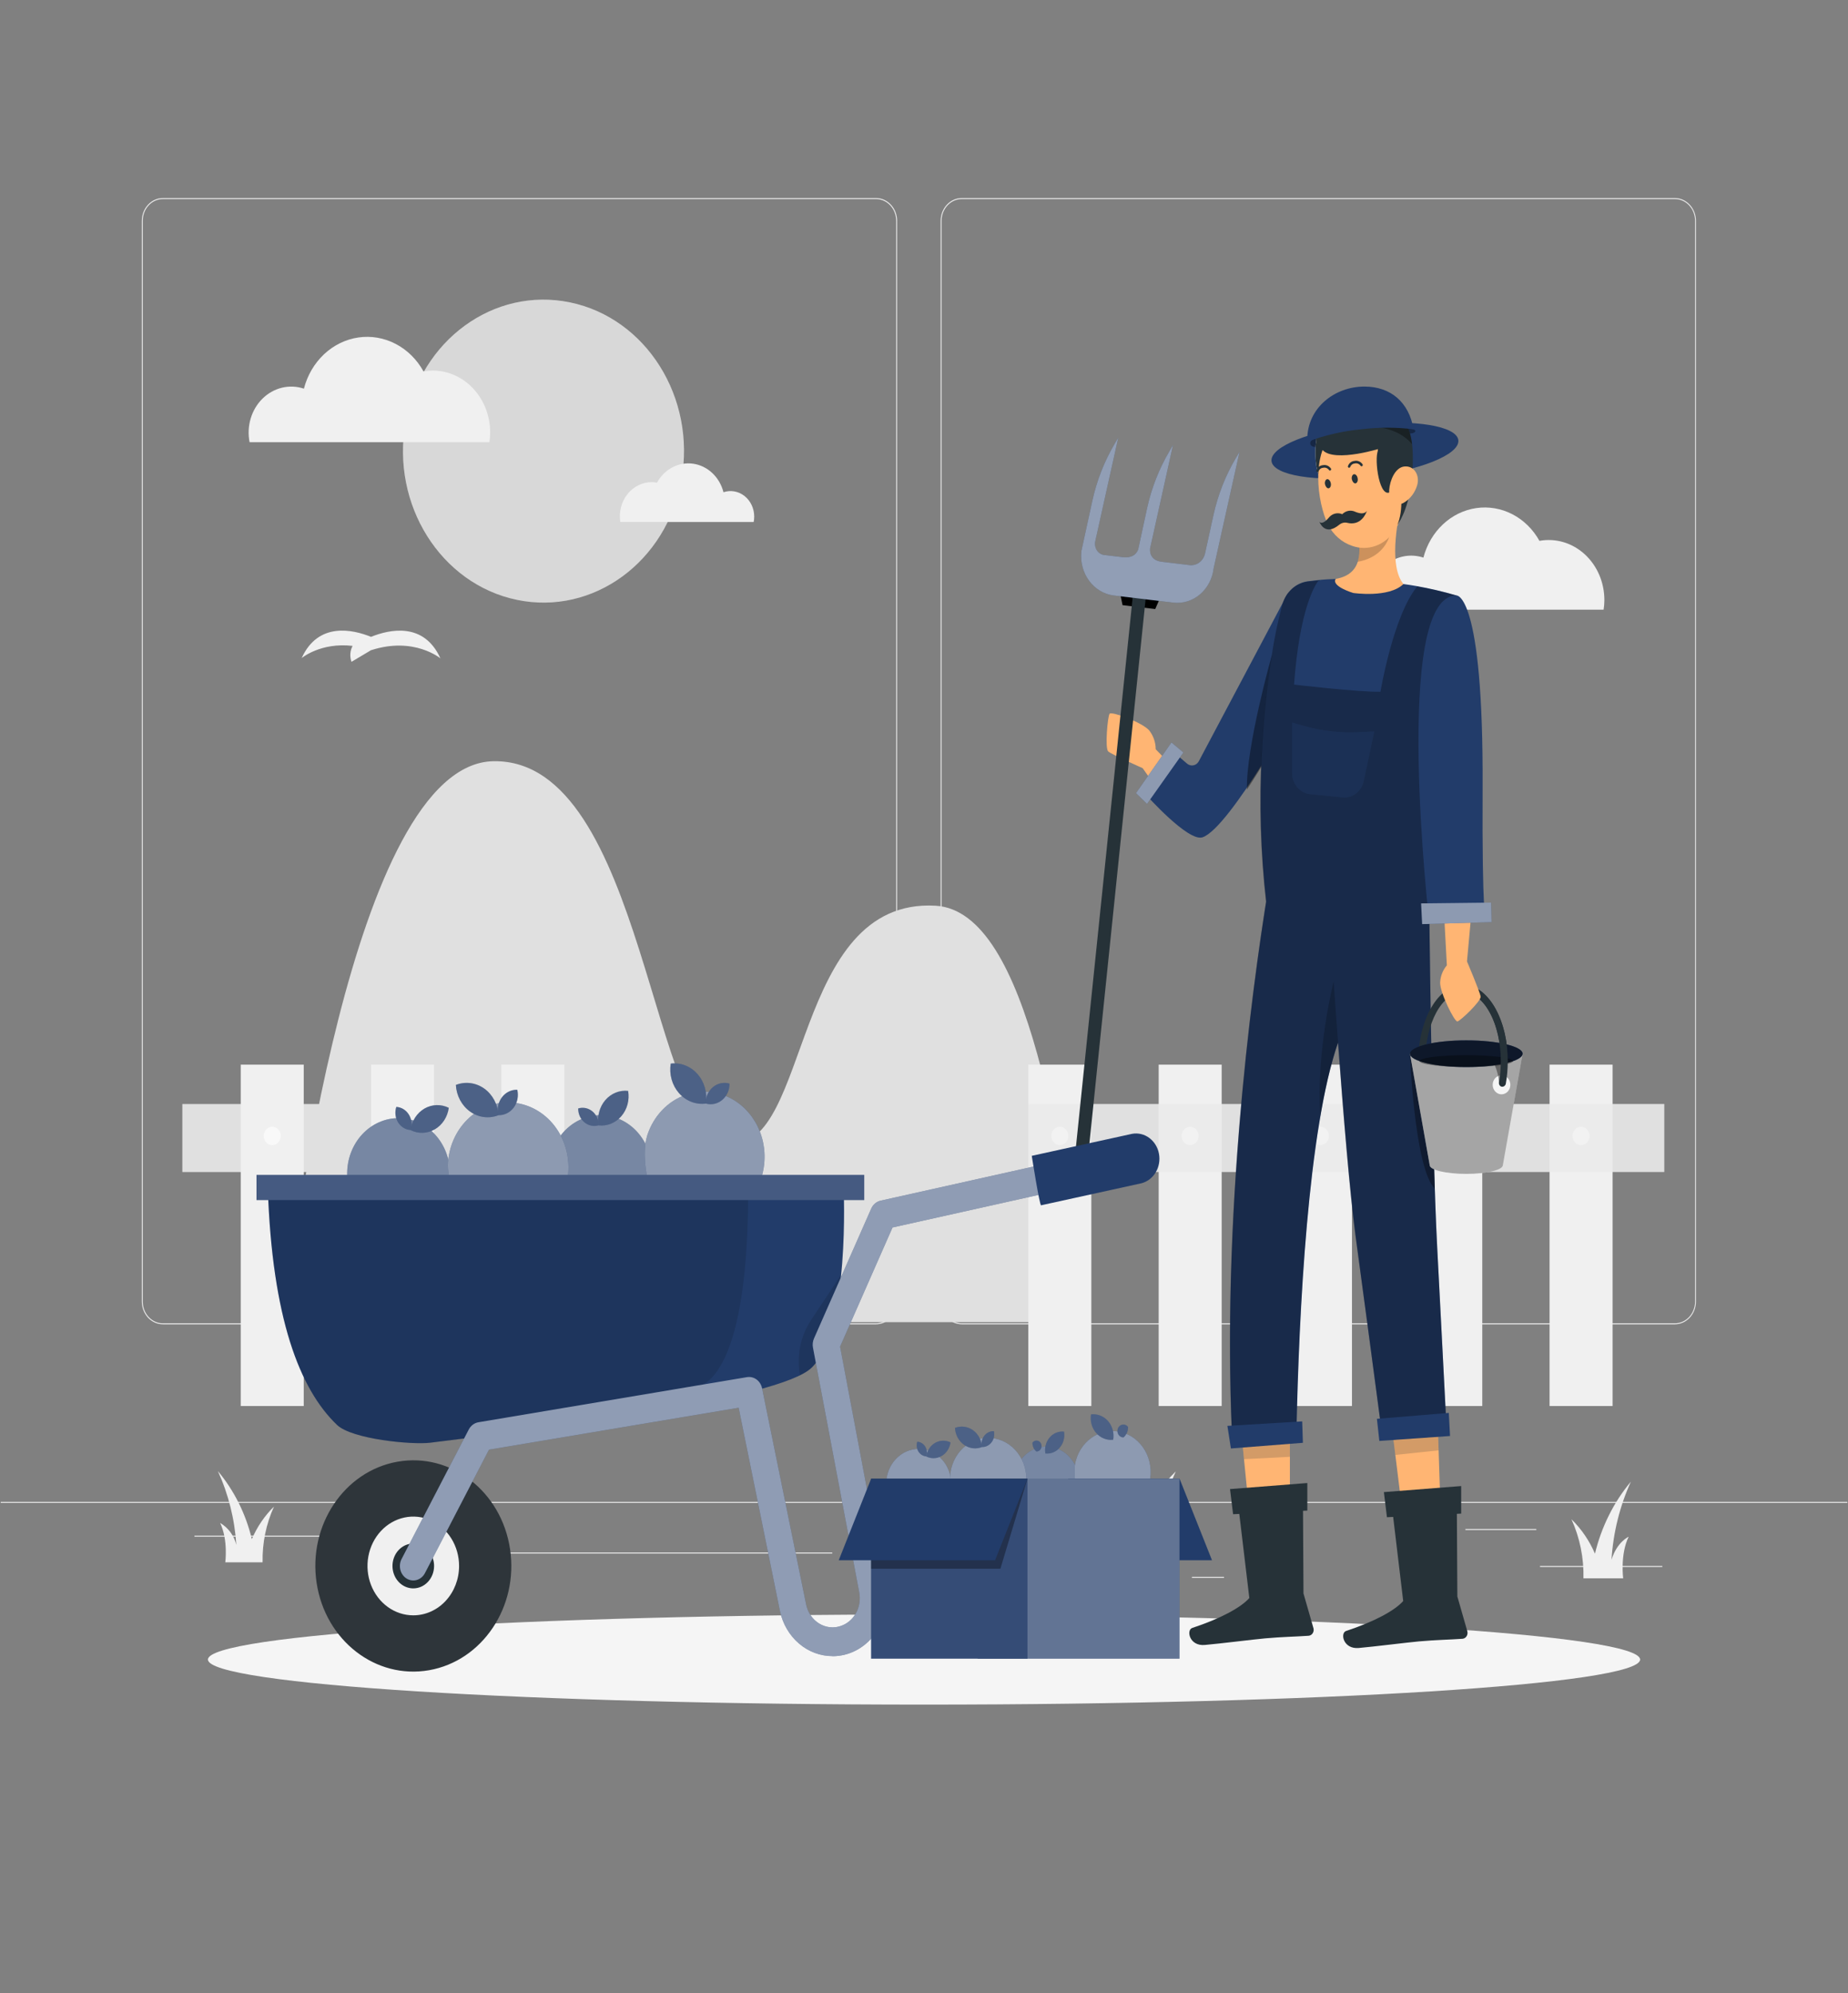 <svg width="242" height="261" viewBox="0 0 242 261" fill="none" xmlns="http://www.w3.org/2000/svg">
<rect x="0" y="0" width="242" height="261" fill="#808080" stroke="none"/>
<g clip-path="url(#clip0_704_489)">
<path d="M241.916 196.666H0.092V196.796H241.916V196.666Z" fill="#EBEBEB"/>
<path d="M217.685 205.055H201.667V205.185H217.685V205.055Z" fill="#EBEBEB"/>
<path d="M160.285 206.473H156.083V206.604H160.285V206.473Z" fill="#EBEBEB"/>
<path d="M201.183 200.216H191.901V200.347H201.183V200.216Z" fill="#EBEBEB"/>
<path d="M46.353 201.092H25.464V201.223H46.353V201.092Z" fill="#EBEBEB"/>
<path d="M53.724 201.092H50.662V201.223H53.724V201.092Z" fill="#EBEBEB"/>
<path d="M108.985 203.293H63.677V203.423H108.985V203.293Z" fill="#EBEBEB"/>
<path d="M114.717 173.411H21.329C20.598 173.41 19.896 173.096 19.379 172.538C18.863 171.979 18.572 171.223 18.572 170.434V28.912C18.572 28.123 18.863 27.367 19.379 26.809C19.896 26.25 20.598 25.936 21.329 25.935H114.717C115.449 25.935 116.151 26.248 116.669 26.807C117.187 27.365 117.478 28.122 117.478 28.912V170.434C117.478 171.224 117.187 171.981 116.669 172.539C116.151 173.098 115.449 173.411 114.717 173.411ZM21.329 26.065C20.63 26.067 19.959 26.367 19.465 26.901C18.971 27.434 18.693 28.158 18.693 28.912V170.434C18.693 171.188 18.971 171.912 19.465 172.445C19.959 172.979 20.63 173.28 21.329 173.281H114.717C115.417 173.28 116.088 172.979 116.582 172.446C117.077 171.912 117.356 171.189 117.357 170.434V28.912C117.356 28.157 117.077 27.434 116.582 26.901C116.088 26.367 115.417 26.067 114.717 26.065H21.329Z" fill="#EBEBEB"/>
<path d="M219.334 173.411H125.942C125.21 173.41 124.508 173.096 123.99 172.538C123.473 171.98 123.181 171.223 123.18 170.434V28.912C123.181 28.123 123.473 27.366 123.99 26.808C124.508 26.25 125.21 25.936 125.942 25.935H219.334C220.065 25.938 220.765 26.253 221.281 26.811C221.797 27.369 222.086 28.124 222.086 28.912V170.434C222.086 171.222 221.797 171.978 221.281 172.536C220.765 173.094 220.065 173.409 219.334 173.411ZM125.942 26.065C125.242 26.067 124.571 26.367 124.076 26.901C123.581 27.434 123.302 28.157 123.301 28.912V170.434C123.302 171.189 123.581 171.912 124.076 172.446C124.571 172.979 125.242 173.28 125.942 173.281H219.334C220.034 173.28 220.705 172.979 221.2 172.446C221.695 171.912 221.974 171.189 221.975 170.434V28.912C221.974 28.157 221.695 27.434 221.2 26.901C220.705 26.367 220.034 26.067 219.334 26.065H125.942Z" fill="#EBEBEB"/>
<path d="M153.969 192.677C152.256 194.345 150.873 196.369 149.901 198.626C148.325 191.368 143.687 186.175 143.687 186.175C145.61 190.402 146.748 194.993 147.038 199.69C146.071 196.593 144.073 195.712 144.073 195.712C145.563 198.793 145.017 202.907 145.017 202.907H151.884C151.805 199.366 152.52 195.856 153.969 192.677Z" fill="#F0F0F0"/>
<path d="M211.03 204.241C211.251 200.686 212.114 197.211 213.569 194.012C211.321 196.703 209.707 199.938 208.864 203.444C208.126 201.734 207.079 200.2 205.783 198.934C206.88 201.34 207.421 203.996 207.359 206.676H212.559C212.559 206.676 212.148 203.548 213.274 201.228C213.274 201.228 211.751 201.895 211.03 204.241Z" fill="#F0F0F0"/>
<path d="M30.948 202.292C30.734 198.93 29.912 195.647 28.53 192.625C30.657 195.168 32.183 198.227 32.98 201.541C33.672 199.924 34.659 198.474 35.882 197.276C34.849 199.545 34.336 202.048 34.387 204.575H29.502C29.502 204.575 29.894 201.635 28.825 199.424C29.343 199.719 29.798 200.126 30.164 200.62C30.529 201.113 30.796 201.682 30.948 202.292Z" fill="#F0F0F0"/>
<path d="M142.7 173.13C138.927 151.56 134.894 119.285 122.498 118.597C103.689 117.554 106.141 150.402 95.694 149.756C85.247 149.109 84.517 99.389 64.649 99.676C46.009 99.942 38.169 165.043 37.27 173.13H142.7Z" fill="#E0E0E0"/>
<g style="mix-blend-mode:multiply">
<path d="M217.937 153.463V144.568H127.02V153.463H217.937Z" fill="#E0E0E0"/>
</g>
<path d="M142.913 139.411H134.662V184.111H142.913V139.411Z" fill="#F0F0F0"/>
<path d="M159.981 139.411H151.73V184.111H159.981V139.411Z" fill="#F0F0F0"/>
<path d="M177.044 139.411H168.793V184.111H177.044V139.411Z" fill="#F0F0F0"/>
<path d="M194.107 139.411H185.856V184.111H194.107V139.411Z" fill="#F0F0F0"/>
<path d="M211.17 139.411H202.919V184.111H211.17V139.411Z" fill="#F0F0F0"/>
<path d="M139.9 148.744C139.9 148.507 139.834 148.275 139.712 148.078C139.59 147.881 139.416 147.727 139.213 147.636C139.01 147.546 138.786 147.522 138.57 147.568C138.354 147.614 138.156 147.729 138.001 147.896C137.845 148.064 137.739 148.278 137.696 148.51C137.653 148.743 137.675 148.984 137.759 149.203C137.844 149.422 137.986 149.61 138.169 149.741C138.352 149.873 138.567 149.944 138.787 149.944C139.082 149.944 139.365 149.817 139.574 149.592C139.782 149.367 139.9 149.062 139.9 148.744Z" fill="#F9F9F9"/>
<path d="M156.963 148.744C156.963 148.507 156.898 148.275 156.775 148.078C156.653 147.88 156.479 147.727 156.275 147.636C156.072 147.545 155.848 147.522 155.632 147.569C155.416 147.615 155.218 147.73 155.062 147.898C154.907 148.066 154.801 148.281 154.759 148.514C154.717 148.747 154.739 148.988 154.824 149.207C154.909 149.426 155.053 149.613 155.236 149.744C155.42 149.875 155.635 149.945 155.855 149.944C156.15 149.942 156.431 149.815 156.639 149.59C156.846 149.366 156.963 149.061 156.963 148.744Z" fill="#F9F9F9"/>
<path d="M174.031 148.744C174.031 148.507 173.966 148.275 173.843 148.078C173.721 147.881 173.547 147.727 173.344 147.636C173.141 147.546 172.917 147.522 172.702 147.568C172.486 147.614 172.288 147.729 172.132 147.896C171.976 148.064 171.87 148.278 171.828 148.51C171.785 148.743 171.807 148.984 171.891 149.203C171.975 149.422 172.118 149.61 172.301 149.741C172.483 149.873 172.699 149.944 172.919 149.944C173.214 149.944 173.496 149.817 173.705 149.592C173.914 149.367 174.031 149.062 174.031 148.744Z" fill="#F9F9F9"/>
<path d="M191.094 148.744C191.094 148.507 191.029 148.275 190.906 148.078C190.784 147.881 190.61 147.727 190.407 147.636C190.204 147.546 189.98 147.522 189.765 147.568C189.549 147.614 189.351 147.729 189.195 147.896C189.039 148.064 188.933 148.278 188.891 148.51C188.848 148.743 188.87 148.984 188.954 149.203C189.038 149.422 189.181 149.61 189.364 149.741C189.546 149.873 189.762 149.944 189.982 149.944C190.277 149.944 190.559 149.817 190.768 149.592C190.977 149.367 191.094 149.062 191.094 148.744Z" fill="#F9F9F9"/>
<path d="M208.157 148.744C208.157 148.507 208.092 148.275 207.97 148.078C207.848 147.881 207.674 147.727 207.471 147.636C207.267 147.546 207.044 147.522 206.828 147.568C206.612 147.614 206.414 147.729 206.258 147.896C206.103 148.064 205.997 148.278 205.954 148.51C205.911 148.743 205.933 148.984 206.017 149.203C206.101 149.422 206.244 149.61 206.427 149.741C206.61 149.873 206.825 149.944 207.045 149.944C207.34 149.944 207.623 149.817 207.832 149.592C208.04 149.367 208.157 149.062 208.157 148.744Z" fill="#F9F9F9"/>
<path d="M80.798 153.468V144.573H23.882V153.468H80.798Z" fill="#E0E0E0"/>
<g style="mix-blend-mode:multiply" opacity="0.3">
<path d="M217.937 153.463V144.568H127.02V153.463H217.937Z" fill="#E0E0E0"/>
</g>
<g style="mix-blend-mode:multiply" opacity="0.3">
<path d="M80.798 153.468V144.573H23.882V153.468H80.798Z" fill="#E0E0E0"/>
</g>
<path d="M39.775 139.411H31.524V184.111H39.775V139.411Z" fill="#F0F0F0"/>
<path d="M56.838 139.411H48.587V184.111H56.838V139.411Z" fill="#F0F0F0"/>
<path d="M73.906 139.411H65.655V184.111H73.906V139.411Z" fill="#F0F0F0"/>
<path d="M36.762 148.744C36.762 148.507 36.697 148.275 36.574 148.078C36.452 147.881 36.279 147.727 36.075 147.636C35.872 147.546 35.648 147.522 35.432 147.568C35.217 147.614 35.019 147.729 34.863 147.896C34.707 148.064 34.601 148.278 34.559 148.51C34.516 148.743 34.538 148.984 34.622 149.203C34.706 149.422 34.849 149.61 35.032 149.741C35.214 149.873 35.429 149.944 35.65 149.944C35.944 149.944 36.227 149.817 36.436 149.592C36.645 149.367 36.762 149.062 36.762 148.744Z" fill="#F9F9F9"/>
<path d="M53.825 148.744C53.825 148.507 53.76 148.275 53.637 148.078C53.515 147.881 53.341 147.727 53.138 147.636C52.935 147.546 52.711 147.522 52.495 147.568C52.28 147.614 52.081 147.729 51.926 147.896C51.77 148.064 51.664 148.278 51.621 148.51C51.579 148.743 51.601 148.984 51.685 149.203C51.769 149.422 51.911 149.61 52.094 149.741C52.277 149.873 52.492 149.944 52.712 149.944C53.008 149.944 53.291 149.817 53.499 149.592C53.708 149.367 53.825 149.062 53.825 148.744Z" fill="#F9F9F9"/>
<path d="M70.888 148.744C70.888 148.507 70.823 148.275 70.701 148.078C70.579 147.881 70.405 147.727 70.202 147.636C69.998 147.546 69.775 147.522 69.559 147.568C69.343 147.614 69.145 147.729 68.989 147.896C68.834 148.064 68.728 148.278 68.685 148.51C68.642 148.743 68.664 148.984 68.748 149.203C68.832 149.422 68.975 149.61 69.158 149.741C69.341 149.873 69.556 149.944 69.776 149.944C69.922 149.944 70.067 149.913 70.202 149.852C70.337 149.792 70.459 149.704 70.562 149.592C70.666 149.481 70.748 149.349 70.804 149.203C70.86 149.058 70.888 148.902 70.888 148.744Z" fill="#F9F9F9"/>
<path d="M209.995 79.837C210.061 79.428 210.095 79.015 210.097 78.601C210.101 77.456 209.873 76.323 209.429 75.283C208.984 74.243 208.334 73.32 207.524 72.579C206.714 71.838 205.764 71.296 204.74 70.993C203.715 70.689 202.642 70.631 201.594 70.822C200.756 69.314 199.526 68.104 198.056 67.341C196.587 66.579 194.943 66.297 193.326 66.53C191.71 66.764 190.192 67.502 188.961 68.655C187.73 69.808 186.839 71.324 186.398 73.017C185.586 72.747 184.727 72.686 183.889 72.839C183.051 72.992 182.259 73.355 181.574 73.898C180.89 74.441 180.334 75.149 179.949 75.966C179.565 76.782 179.363 77.685 179.361 78.601C179.363 79.016 179.406 79.43 179.487 79.837H209.995Z" fill="#F0F0F0"/>
<path d="M89.238 62.822C91.159 52.066 84.629 41.667 74.651 39.596C64.673 37.524 55.027 44.565 53.106 55.321C51.184 66.077 57.715 76.476 67.693 78.548C77.671 80.619 87.317 73.578 89.238 62.822Z" fill="#F0F0F0"/>
<path opacity="0.1" d="M89.238 62.822C91.159 52.066 84.629 41.667 74.651 39.596C64.673 37.524 55.027 44.565 53.106 55.321C51.184 66.077 57.715 76.476 67.693 78.548C77.671 80.619 87.317 73.578 89.238 62.822Z" fill="black"/>
<path d="M64.088 57.907C64.152 57.488 64.186 57.064 64.19 56.64C64.19 54.49 63.399 52.429 61.991 50.907C60.583 49.385 58.672 48.527 56.679 48.522C56.27 48.523 55.862 48.561 55.46 48.636C54.6 47.077 53.334 45.824 51.818 45.033C50.303 44.243 48.606 43.95 46.938 44.19C45.27 44.431 43.704 45.194 42.435 46.386C41.166 47.578 40.249 49.146 39.799 50.894C38.868 50.582 37.877 50.538 36.926 50.767C35.974 50.996 35.094 51.489 34.375 52.199C33.655 52.908 33.12 53.809 32.824 54.81C32.527 55.812 32.479 56.879 32.685 57.907H64.088Z" fill="#F0F0F0"/>
<path d="M81.229 68.35C81.128 67.706 81.16 67.046 81.322 66.417C81.483 65.787 81.771 65.204 82.164 64.707C82.557 64.21 83.046 63.812 83.598 63.54C84.149 63.269 84.748 63.131 85.354 63.136C85.583 63.138 85.811 63.16 86.036 63.204C86.512 62.334 87.215 61.635 88.058 61.193C88.9 60.752 89.845 60.587 90.773 60.721C91.702 60.854 92.574 61.28 93.279 61.944C93.985 62.608 94.494 63.482 94.742 64.456C95.206 64.299 95.698 64.263 96.177 64.35C96.657 64.436 97.111 64.643 97.502 64.954C97.894 65.264 98.213 65.67 98.432 66.138C98.651 66.605 98.766 67.122 98.766 67.647C98.765 67.885 98.743 68.122 98.698 68.356L81.229 68.35Z" fill="#F0F0F0"/>
<path d="M48.587 83.393C46.208 82.428 41.671 81.396 39.504 86.172C39.504 86.172 41.99 84.086 46.174 84.576C46.006 84.89 45.906 85.24 45.881 85.601C45.856 85.962 45.906 86.325 46.029 86.662L48.611 85.124H48.65C54.241 83.335 57.675 86.213 57.675 86.213C55.504 81.396 50.967 82.428 48.587 83.393Z" fill="#F0F0F0"/>
<path d="M121.004 223.21C172.794 223.21 214.778 220.567 214.778 217.308C214.778 214.048 172.794 211.406 121.004 211.406C69.214 211.406 27.23 214.048 27.23 217.308C27.23 220.567 69.214 223.21 121.004 223.21Z" fill="#F5F5F5"/>
<path d="M179.065 62.414C185.822 61.666 191.155 59.537 190.976 57.657C190.797 55.778 185.174 54.861 178.417 55.609C171.66 56.356 166.327 58.486 166.506 60.365C166.685 62.244 172.308 63.161 179.065 62.414Z" fill="#223C6A"/>
<path opacity="0.35" d="M184.362 56.108C184.406 56.108 185.508 56.17 185.329 56.509C185.15 56.848 184.227 56.76 184.227 56.76L184.362 56.108Z" fill="black"/>
<path opacity="0.35" d="M172.333 57.422C172.333 57.422 171.405 57.594 171.603 58.199C171.801 58.804 173.755 58.512 173.755 58.512L173.272 57.703L172.333 57.422Z" fill="black"/>
<path d="M158.245 105.229L151.343 98.112C151.339 97.204 151.035 96.329 150.487 95.64C149.587 94.597 145.568 93.117 145.307 93.456C145.046 93.794 144.674 97.987 145.123 98.393C145.573 98.8 149.631 100.583 149.631 100.583L155.014 108.211L158.245 105.229Z" fill="#FFB573"/>
<path d="M171.26 76.14L168.6 77.772C165.625 83.408 159.004 95.859 156.992 99.671C156.918 99.811 156.816 99.932 156.695 100.026C156.573 100.12 156.433 100.184 156.286 100.215C156.139 100.245 155.988 100.24 155.842 100.201C155.697 100.162 155.561 100.09 155.444 99.989L153.79 98.576L150.095 104.092C150.095 104.092 155.585 110.255 157.461 109.645C161.06 108.461 170.442 91.349 170.442 91.349L171.26 76.14Z" fill="#223C6A"/>
<path opacity="0.4" d="M166.554 85.791C166.554 85.791 163.169 97.726 163.285 103.399C165.181 100.515 167.067 97.309 168.426 94.921L166.554 85.791Z" fill="black"/>
<path d="M168.914 210.425L164.876 210.884L162.656 188.584L168.914 187.896V210.425Z" fill="#FFB573"/>
<path opacity="0.2" d="M162.902 191.066C164.44 191.003 167.028 190.862 168.914 190.758V187.896L162.656 188.584L162.902 191.066Z" fill="#263238"/>
<path d="M189.048 210.107H185.14L182.146 185.841L188.231 185.012L189.048 210.107Z" fill="#FFB573"/>
<path opacity="0.2" d="M182.335 187.364L182.722 190.513L188.39 189.914L188.231 185.012L182.606 185.779L182.335 187.364Z" fill="#263238"/>
<path d="M190.712 77.97C189.565 82.516 188.735 87.149 188.231 91.829C188.071 93.263 187.936 94.676 187.825 96.042C187.68 97.778 187.583 99.452 187.501 101.042C187.404 103.049 187.375 105.427 187.38 107.768C187.38 113.138 187.588 118.305 187.588 118.305C183.607 119.348 172.111 118.665 165.824 118.17C165.084 111.693 164.889 105.158 165.243 98.643C165.451 94.336 165.889 90.044 166.554 85.791C166.892 83.523 167.36 81.281 167.957 79.076C168.186 78.293 168.62 77.599 169.206 77.075C169.791 76.55 170.504 76.219 171.26 76.119C172.019 76.02 172.899 75.916 173.828 75.858C174.186 75.858 174.544 75.822 174.907 75.811C177.874 75.851 180.837 76.074 183.781 76.479C184.338 76.547 184.904 76.641 185.455 76.734C187.226 77.047 188.981 77.459 190.712 77.97Z" fill="#223C6A"/>
<path d="M172.391 57.448C172.391 57.448 171.491 62.573 174.35 64.81C177.208 67.047 177.213 56.228 177.213 56.228L172.391 57.448Z" fill="#F5F5F5"/>
<path d="M172.391 57.448C172.391 57.448 171.491 62.573 174.35 64.81C177.208 67.047 177.213 56.228 177.213 56.228L172.391 57.448Z" fill="#263238"/>
<path d="M183.786 76.474C181.881 78.34 177.213 77.647 177.213 77.647C177.213 77.647 174.311 76.792 174.911 75.806C176.628 75.504 177.46 74.638 177.813 73.533C178 72.848 178.059 72.131 177.987 71.421C177.958 71.03 177.905 70.634 177.842 70.243L183.612 65.634C182.848 68.674 181.943 74.268 183.786 76.474Z" fill="#FFB573"/>
<path opacity="0.2" d="M182.267 68.585C182.04 72.318 179.196 73.345 177.803 73.554C177.99 72.869 178.049 72.152 177.977 71.442L182.267 68.585Z" fill="black"/>
<path d="M182.654 69.424C182.056 70.382 181.182 71.101 180.167 71.471C179.153 71.84 178.053 71.839 177.039 71.468C175.718 71.019 174.606 70.043 173.929 68.741C173.835 68.56 173.749 68.374 173.673 68.183C172.265 64.633 171.816 58.423 175.298 56.092C176.066 55.58 176.942 55.286 177.844 55.239C178.746 55.192 179.644 55.393 180.454 55.824C181.264 56.255 181.959 56.901 182.473 57.702C182.988 58.502 183.305 59.43 183.394 60.399C183.825 64.549 184.26 66.969 182.654 69.424Z" fill="#FFB573"/>
<path d="M178.558 57.703C178.774 57.554 179.027 57.482 179.283 57.497C179.539 57.512 179.784 57.613 179.983 57.785C180.183 57.958 180.328 58.194 180.396 58.46C180.465 58.726 180.455 59.008 180.367 59.267C179.994 60.879 180.85 66.275 182.538 63.96C182.538 63.96 182.495 63.288 183.022 63.376C183.549 63.465 183.81 66.953 182.979 68.741C182.979 68.741 184.347 67.041 184.802 63.287C185.257 59.533 184.971 56.541 184.018 55.513C183.066 54.486 182.814 55.555 182.108 54.127C181.402 52.698 175.666 52.562 172.604 56.306C172.038 56.989 171.729 61.374 178.558 57.703Z" fill="#263238"/>
<path d="M177.784 62.62C177.861 62.949 177.716 63.256 177.513 63.293C177.31 63.329 177.102 63.084 177.029 62.771C176.957 62.459 177.097 62.135 177.3 62.099C177.503 62.062 177.73 62.281 177.784 62.62Z" fill="#263238"/>
<path d="M174.268 63.267C174.345 63.595 174.2 63.903 173.997 63.939C173.794 63.976 173.586 63.731 173.514 63.418C173.441 63.105 173.586 62.782 173.784 62.745C173.983 62.709 174.205 62.949 174.268 63.267Z" fill="#263238"/>
<path d="M175.303 62.719C175.094 63.809 174.746 64.862 174.268 65.848C174.752 66.103 175.4 66.369 175.893 66.145L175.303 62.719Z" fill="#FFB573"/>
<path opacity="0.35" d="M184.014 55.514C183.312 54.758 182.993 55.133 182.592 54.82L179.308 55.863C179.341 55.863 182.94 55.738 184.913 58.178C184.768 56.947 184.468 56.004 184.014 55.514Z" fill="black"/>
<path d="M185.6 63.47C185.323 64.479 184.687 65.329 183.829 65.832C182.693 66.489 181.842 65.467 181.919 64.148C181.996 62.975 182.673 61.186 183.936 61.082C185.198 60.978 185.924 62.224 185.6 63.47Z" fill="#FFB573"/>
<path d="M151.281 79.753L147 79.242L146.309 75.879L152.635 76.641L151.281 79.753Z" fill="black"/>
<path d="M141.636 151.586H141.588C141.369 151.56 141.17 151.441 141.032 151.257C140.894 151.072 140.83 150.836 140.853 150.6L148.843 73.22L150.54 73.424L142.55 150.799C142.525 151.033 142.415 151.247 142.243 151.395C142.072 151.542 141.854 151.611 141.636 151.586Z" fill="#263238"/>
<path d="M161.814 60.018C160.474 62.295 159.494 64.795 158.912 67.417L157.81 72.443C157.711 72.914 157.459 73.33 157.1 73.618C156.74 73.904 156.297 74.043 155.851 74.007L152.117 73.559C150.342 73.345 150.613 71.786 150.613 71.786L153.607 58.272L153.123 59.111C151.782 61.389 150.802 63.891 150.221 66.515L149.056 71.911C148.915 72.349 148.461 73.137 146.966 72.954L144.606 72.673H144.558C144.369 72.642 144.188 72.569 144.027 72.458C143.866 72.348 143.728 72.202 143.622 72.031C143.516 71.86 143.444 71.666 143.411 71.464C143.378 71.261 143.385 71.053 143.431 70.853L146.439 57.297L145.955 58.131C144.615 60.409 143.634 62.911 143.054 65.535L141.603 72.188V72.281C141.47 73.636 141.838 74.993 142.627 76.057C143.415 77.122 144.56 77.809 145.815 77.97L153.645 78.908C154.9 79.058 156.159 78.669 157.148 77.825C158.138 76.98 158.779 75.749 158.932 74.398L162.317 59.179L161.814 60.018Z" fill="#223C6A"/>
<path opacity="0.5" d="M161.814 60.018C160.474 62.295 159.494 64.795 158.912 67.417L157.81 72.443C157.711 72.914 157.459 73.33 157.1 73.618C156.74 73.904 156.297 74.043 155.851 74.007L152.117 73.559C150.342 73.345 150.613 71.786 150.613 71.786L153.607 58.272L153.123 59.111C151.782 61.389 150.802 63.891 150.221 66.515L149.056 71.911C148.915 72.349 148.461 73.137 146.966 72.954L144.606 72.673H144.558C144.369 72.642 144.188 72.569 144.027 72.458C143.866 72.348 143.728 72.202 143.622 72.031C143.516 71.86 143.444 71.666 143.411 71.464C143.378 71.261 143.385 71.053 143.431 70.853L146.439 57.297L145.955 58.131C144.615 60.409 143.634 62.911 143.054 65.535L141.603 72.188V72.281C141.47 73.636 141.838 74.993 142.627 76.057C143.415 77.122 144.56 77.809 145.815 77.97L153.645 78.908C154.9 79.058 156.159 78.669 157.148 77.825C158.138 76.98 158.779 75.749 158.932 74.398L162.317 59.179L161.814 60.018Z" fill="white"/>
<path d="M180.889 187.098L189.377 185.972C188.961 177.989 188.506 169.162 188.202 163.291C187.462 148.984 187.143 117.622 187.118 114.681H166.36C164.672 124.63 159.904 156.179 161.345 188.037L169.775 187.515C170.109 171.68 171.284 147.931 175.221 136.517C175.936 146.142 176.783 156.377 177.518 161.826C178.384 168.239 179.728 178.339 180.889 187.098Z" fill="#223C6A"/>
<path opacity="0.3" d="M180.889 187.098L189.377 185.972C188.962 177.989 188.507 169.162 188.202 163.291C187.588 151.409 187.264 127.758 187.158 118.404C187.303 118.373 187.448 118.342 187.578 118.305C187.578 118.305 187.38 113.138 187.37 107.768C187.37 105.427 187.37 103.049 187.491 101.042C187.573 99.452 187.67 97.778 187.815 96.042C187.927 94.676 188.062 93.263 188.222 91.829C188.729 87.149 189.562 82.516 190.712 77.97C189.023 77.484 187.312 77.092 185.586 76.797C182.447 80.593 180.773 90.583 180.773 90.583C177.804 90.63 169.461 89.644 169.461 89.644C170.182 79.779 172.184 76.609 172.692 75.989C172.184 76.041 171.7 76.098 171.241 76.156C170.485 76.255 169.772 76.587 169.186 77.111C168.601 77.635 168.167 78.33 167.937 79.112C167.341 81.317 166.873 83.56 166.535 85.828C165.867 90.074 165.426 94.358 165.214 98.659C164.862 105.145 165.053 111.653 165.785 118.102C163.802 130.615 160.02 159.219 161.321 188.052L169.756 187.531C170.09 171.696 171.265 147.947 175.202 136.533C175.918 146.158 176.764 156.393 177.499 161.842C178.384 168.239 179.729 178.339 180.889 187.098Z" fill="black"/>
<path opacity="0.35" d="M187.892 155.658C187.728 150.778 187.597 145.194 187.486 139.75L184.632 137.993C184.632 137.993 185.213 152.962 187.892 155.658Z" fill="black"/>
<path d="M161.19 189.669L170.617 188.928L170.525 186.123L160.731 186.712L161.19 189.669Z" fill="#223C6A"/>
<path d="M180.628 188.683L189.885 188.037L189.725 185.012L180.309 185.789L180.628 188.683Z" fill="#223C6A"/>
<path d="M172 213.204L170.694 208.653L170.616 194.987L161.969 195.56L163.603 209.252C162.496 210.509 159.787 211.969 156.131 213.168C155.319 213.439 155.744 215.577 157.771 215.399C159.797 215.222 164.218 214.664 165.688 214.534C168.068 214.325 169.46 214.325 171.361 214.195C171.414 214.19 171.465 214.18 171.516 214.164C171.606 214.135 171.69 214.087 171.763 214.024C171.837 213.96 171.897 213.881 171.942 213.792C171.987 213.703 172.015 213.605 172.025 213.504C172.035 213.404 172.026 213.302 172 213.204Z" fill="#263238"/>
<path d="M161.074 194.987L171.197 194.194V197.802L161.476 198.277L161.074 194.987Z" fill="#263238"/>
<path d="M192.148 213.601L190.843 209.049L190.765 195.383L182.118 195.957L183.752 209.643C182.65 210.905 179.936 212.36 176.28 213.564C175.467 213.835 175.893 215.973 177.924 215.796C179.956 215.618 184.366 215.061 185.837 214.93C188.221 214.722 189.609 214.722 191.51 214.591C191.562 214.586 191.614 214.576 191.665 214.56C191.755 214.531 191.839 214.484 191.912 214.42C191.985 214.356 192.046 214.277 192.091 214.188C192.136 214.099 192.164 214.002 192.174 213.901C192.184 213.8 192.175 213.698 192.148 213.601Z" fill="#263238"/>
<path d="M181.223 195.383L191.345 194.591V198.199L181.624 198.673L181.223 195.383Z" fill="#263238"/>
<path d="M169.2 94.613L170.733 95.051C173.083 95.713 175.512 95.99 177.939 95.875L179.966 95.776L178.602 102.189C178.476 102.865 178.122 103.468 177.608 103.88C177.095 104.292 176.458 104.484 175.821 104.42L171.555 103.993C170.911 103.927 170.313 103.604 169.878 103.089C169.442 102.573 169.2 101.901 169.2 101.203V94.613Z" fill="#223C6A"/>
<path opacity="0.2" d="M169.2 94.613L170.733 95.051C173.083 95.713 175.512 95.99 177.939 95.875L179.966 95.776L178.602 102.189C178.476 102.865 178.122 103.468 177.608 103.88C177.095 104.292 176.458 104.484 175.821 104.42L171.555 103.993C170.911 103.927 170.313 103.604 169.878 103.089C169.442 102.573 169.2 101.901 169.2 101.203V94.613Z" fill="black"/>
<path d="M197.091 142.409L196.202 142.19C196.426 141.126 196.538 140.038 196.535 138.947C196.535 133.968 194.315 129.922 191.588 129.922C188.86 129.922 186.645 133.968 186.645 138.973H185.73C185.73 133.457 188.362 128.962 191.588 128.962C194.813 128.962 197.445 133.457 197.445 138.973C197.447 140.129 197.328 141.282 197.091 142.409Z" fill="#263238"/>
<path d="M184.638 137.978L187.225 152.577C187.225 153.202 189.368 153.713 192.013 153.713C194.659 153.713 196.801 153.192 196.801 152.577L199.389 137.978H184.638Z" fill="#EBEBEB"/>
<path opacity="0.3" d="M184.638 137.978L187.225 152.577C187.225 153.202 189.368 153.713 192.013 153.713C194.659 153.713 196.801 153.192 196.801 152.577L199.389 137.978H184.638Z" fill="black"/>
<path d="M192.013 139.724C196.087 139.724 199.389 138.942 199.389 137.977C199.389 137.013 196.087 136.231 192.013 136.231C187.94 136.231 184.638 137.013 184.638 137.977C184.638 138.942 187.94 139.724 192.013 139.724Z" fill="#223C6A"/>
<path opacity="0.6" d="M192.013 139.724C196.087 139.724 199.389 138.942 199.389 137.977C199.389 137.013 196.087 136.231 192.013 136.231C187.94 136.231 184.638 137.013 184.638 137.977C184.638 138.942 187.94 139.724 192.013 139.724Z" fill="black"/>
<path opacity="0.35" d="M192.013 139.724C195.397 139.724 198.141 139.376 198.141 138.947C198.141 138.518 195.397 138.17 192.013 138.17C188.629 138.17 185.885 138.518 185.885 138.947C185.885 139.376 188.629 139.724 192.013 139.724Z" fill="black"/>
<path d="M196.627 143.296C197.266 143.296 197.783 142.738 197.783 142.05C197.783 141.361 197.266 140.803 196.627 140.803C195.989 140.803 195.471 141.361 195.471 142.05C195.471 142.738 195.989 143.296 196.627 143.296Z" fill="#F5F5F5"/>
<path opacity="0.4" d="M195.747 139.495C196.057 140.197 196.243 140.956 196.293 141.732L196.825 141.58L197.12 139.453V139.25C196.69 139.333 196.235 139.411 195.747 139.495Z" fill="black"/>
<path d="M192.013 128.973V129.958C194.542 130.355 196.535 134.234 196.535 138.947C196.536 139.878 196.455 140.807 196.293 141.721C196.27 141.846 196.293 141.976 196.357 142.083C196.421 142.19 196.521 142.266 196.636 142.295C196.755 142.317 196.878 142.292 196.98 142.222C197.082 142.153 197.156 142.045 197.188 141.919C197.359 140.939 197.445 139.944 197.444 138.947C197.444 133.676 195.045 129.348 192.013 128.973Z" fill="#263238"/>
<path d="M188.951 116.783L189.469 126.408C188.933 127.032 188.621 127.842 188.588 128.691C188.588 130.037 190.465 133.806 190.847 133.754C191.229 133.702 193.967 131.085 193.894 130.501C193.822 129.917 192.105 125.897 192.105 125.897L192.917 116.981L188.951 116.783Z" fill="#FFB573"/>
<path opacity="0.2" d="M175.221 136.502C174.199 139.653 173.423 142.89 172.899 146.179C172.319 137.618 174.64 128.54 174.64 128.54L175.221 136.502Z" fill="black"/>
<path d="M177.489 67.021C177.204 66.882 176.886 66.838 176.577 66.896C176.269 66.954 175.983 67.11 175.758 67.344C175.739 67.329 175.72 67.315 175.7 67.302C175.398 67.189 175.07 67.178 174.763 67.271C174.455 67.364 174.181 67.557 173.978 67.824C173.068 68.866 172.773 68.308 172.773 68.308C172.773 68.308 173.388 70.081 175.047 68.955C175.182 68.861 175.303 68.772 175.409 68.689C175.559 68.572 175.732 68.491 175.914 68.453C176.096 68.415 176.284 68.421 176.464 68.47C176.641 68.514 176.823 68.535 177.005 68.533C178.534 68.533 179.008 66.864 179.008 66.864C179.008 66.864 178.742 67.542 177.489 67.021Z" fill="#263238"/>
<path d="M178.258 56.212C180.534 55.935 182.831 55.935 185.107 56.212C184.517 52.677 182.123 50.618 178.67 50.618C174.8 50.618 171.188 53.381 171.188 57.557C171.188 57.657 171.188 57.75 171.188 57.844C173.474 56.991 175.848 56.443 178.258 56.212Z" fill="#223C6A"/>
<path d="M181.209 58.569C181.122 58.642 174.766 60.655 173.195 58.924C171.623 57.193 178.515 57.02 178.515 57.02L180.565 57.182L181.209 58.569Z" fill="#263238"/>
<path d="M190.712 77.97C190.712 77.97 194.281 77.449 194.151 103.206C194.069 120.459 194.572 120.37 194.572 120.37L187.162 120.761C187.162 120.761 182.268 78.012 190.712 77.97Z" fill="#223C6A"/>
<path d="M186.098 118.295L195.263 118.19L195.326 120.745L186.234 121.011L186.098 118.295Z" fill="#223C6A"/>
<path opacity="0.5" d="M186.098 118.295L195.263 118.19L195.326 120.745L186.234 121.011L186.098 118.295Z" fill="#F9F9F9"/>
<path d="M153.408 97.225L154.97 98.534L150.206 105.265L148.76 103.857L153.408 97.225Z" fill="#223C6A"/>
<path opacity="0.5" d="M153.408 97.225L154.97 98.534L150.206 105.265L148.76 103.857L153.408 97.225Z" fill="#F9F9F9"/>
<path d="M176.623 61.244C176.603 61.238 176.585 61.227 176.569 61.214C176.553 61.2 176.539 61.183 176.529 61.163C176.52 61.144 176.513 61.123 176.511 61.101C176.509 61.079 176.511 61.056 176.517 61.035C176.582 60.847 176.695 60.683 176.845 60.562C176.994 60.442 177.172 60.371 177.358 60.357C177.558 60.311 177.766 60.328 177.956 60.406C178.147 60.485 178.312 60.622 178.432 60.8C178.454 60.839 178.461 60.885 178.452 60.928C178.443 60.972 178.418 61.011 178.384 61.035C178.348 61.058 178.305 61.065 178.264 61.055C178.223 61.044 178.188 61.016 178.166 60.978C178.077 60.857 177.958 60.765 177.823 60.715C177.687 60.664 177.541 60.656 177.402 60.691C177.275 60.698 177.154 60.743 177.05 60.822C176.947 60.9 176.866 61.008 176.817 61.134C176.804 61.176 176.777 61.212 176.741 61.232C176.705 61.253 176.662 61.257 176.623 61.244Z" fill="#263238"/>
<path d="M172.527 61.807H172.483C172.443 61.794 172.409 61.764 172.389 61.724C172.369 61.684 172.365 61.637 172.377 61.593C172.442 61.405 172.555 61.24 172.705 61.12C172.854 61 173.032 60.929 173.218 60.915C173.418 60.87 173.625 60.888 173.816 60.966C174.006 61.045 174.172 61.181 174.292 61.358C174.303 61.377 174.311 61.399 174.314 61.421C174.318 61.443 174.317 61.466 174.312 61.488C174.307 61.51 174.298 61.531 174.285 61.549C174.273 61.567 174.257 61.582 174.239 61.593C174.222 61.605 174.202 61.613 174.182 61.617C174.162 61.621 174.141 61.62 174.121 61.614C174.101 61.609 174.082 61.599 174.066 61.586C174.05 61.572 174.036 61.555 174.026 61.536C173.936 61.416 173.817 61.326 173.682 61.276C173.546 61.227 173.401 61.219 173.262 61.254C173.136 61.26 173.014 61.303 172.91 61.381C172.806 61.459 172.725 61.567 172.677 61.692C172.666 61.726 172.646 61.755 172.619 61.776C172.592 61.797 172.56 61.807 172.527 61.807Z" fill="#263238"/>
<path d="M58.923 153.666C58.923 157.67 53.53 164.814 49.816 164.814C46.101 164.814 45.463 157.67 45.463 153.666C45.463 151.743 46.172 149.898 47.433 148.538C48.695 147.178 50.406 146.414 52.19 146.414C53.975 146.414 55.686 147.178 56.947 148.538C58.209 149.898 58.918 151.743 58.918 153.666H58.923Z" fill="#223C6A"/>
<path opacity="0.4" d="M58.923 153.666C58.923 157.67 53.53 164.814 49.816 164.814C46.101 164.814 45.463 157.67 45.463 153.666C45.463 151.743 46.172 149.898 47.433 148.538C48.695 147.178 50.406 146.414 52.19 146.414C53.975 146.414 55.686 147.178 56.947 148.538C58.209 149.898 58.918 151.743 58.918 153.666H58.923Z" fill="#F9F9F9"/>
<path d="M55.581 145.162C55.095 145.447 54.676 145.85 54.359 146.338C54.042 146.827 53.834 147.388 53.752 147.978C54.254 148.231 54.803 148.353 55.357 148.336C55.91 148.319 56.452 148.163 56.94 147.879C57.427 147.596 57.846 147.194 58.163 146.705C58.481 146.216 58.688 145.654 58.768 145.063C58.266 144.813 57.717 144.692 57.163 144.709C56.61 144.726 56.069 144.881 55.581 145.162Z" fill="#223C6A"/>
<path opacity="0.2" d="M55.581 145.162C55.095 145.447 54.676 145.85 54.359 146.338C54.042 146.827 53.834 147.388 53.752 147.978C54.254 148.231 54.803 148.353 55.357 148.336C55.91 148.319 56.452 148.163 56.94 147.879C57.427 147.596 57.846 147.194 58.163 146.705C58.481 146.216 58.688 145.654 58.768 145.063C58.266 144.813 57.717 144.692 57.163 144.709C56.61 144.726 56.069 144.881 55.581 145.162Z" fill="#F9F9F9"/>
<path d="M52.127 146.966C52.31 147.26 52.554 147.504 52.84 147.678C53.125 147.853 53.444 147.954 53.772 147.973C53.882 147.64 53.919 147.283 53.879 146.932C53.839 146.581 53.724 146.245 53.542 145.951C53.36 145.657 53.117 145.412 52.832 145.237C52.547 145.062 52.228 144.962 51.9 144.943C51.79 145.276 51.753 145.633 51.792 145.984C51.832 146.335 51.946 146.671 52.127 146.966Z" fill="#223C6A"/>
<path opacity="0.2" d="M52.127 146.966C52.31 147.26 52.554 147.504 52.84 147.678C53.125 147.853 53.444 147.954 53.772 147.973C53.882 147.64 53.919 147.283 53.879 146.932C53.839 146.581 53.724 146.245 53.542 145.951C53.36 145.657 53.117 145.412 52.832 145.237C52.547 145.062 52.228 144.962 51.9 144.943C51.79 145.276 51.753 145.633 51.792 145.984C51.832 146.335 51.946 146.671 52.127 146.966Z" fill="#F9F9F9"/>
<path d="M84.991 150.924C86.201 154.714 83.26 163.359 79.744 164.663C76.228 165.966 73.456 159.449 72.267 155.648C71.686 153.829 71.799 151.835 72.581 150.106C73.363 148.377 74.751 147.053 76.438 146.427C78.125 145.8 79.975 145.922 81.579 146.766C83.183 147.609 84.41 149.105 84.991 150.924Z" fill="#223C6A"/>
<path opacity="0.4" d="M84.991 150.924C86.201 154.714 83.26 163.359 79.744 164.663C76.228 165.966 73.456 159.449 72.267 155.648C71.686 153.829 71.799 151.835 72.581 150.106C73.363 148.377 74.751 147.053 76.438 146.427C78.125 145.8 79.975 145.922 81.579 146.766C83.183 147.609 84.41 149.105 84.991 150.924Z" fill="#F9F9F9"/>
<path d="M79.265 144.057C78.89 144.496 78.615 145.024 78.462 145.597C78.31 146.171 78.283 146.776 78.385 147.362C78.936 147.425 79.493 147.349 80.011 147.139C80.529 146.928 80.995 146.591 81.371 146.152C81.747 145.713 82.022 145.186 82.176 144.612C82.329 144.039 82.356 143.434 82.254 142.847C81.703 142.785 81.146 142.862 80.627 143.072C80.109 143.282 79.642 143.619 79.265 144.057Z" fill="#223C6A"/>
<path opacity="0.2" d="M79.265 144.057C78.89 144.496 78.615 145.024 78.462 145.597C78.31 146.171 78.283 146.776 78.385 147.362C78.936 147.425 79.493 147.349 80.011 147.139C80.529 146.928 80.995 146.591 81.371 146.152C81.747 145.713 82.022 145.186 82.176 144.612C82.329 144.039 82.356 143.434 82.254 142.847C81.703 142.785 81.146 142.862 80.627 143.072C80.109 143.282 79.642 143.619 79.265 144.057Z" fill="#F9F9F9"/>
<path d="M76.542 146.971C76.803 147.186 77.107 147.331 77.429 147.397C77.752 147.462 78.084 147.445 78.399 147.347C78.402 146.994 78.329 146.645 78.184 146.328C78.04 146.011 77.829 145.735 77.569 145.521C77.308 145.308 77.005 145.162 76.683 145.097C76.361 145.032 76.03 145.049 75.715 145.147C75.711 145.499 75.784 145.848 75.927 146.165C76.071 146.482 76.281 146.758 76.542 146.971Z" fill="#223C6A"/>
<path opacity="0.2" d="M76.542 146.971C76.803 147.186 77.107 147.331 77.429 147.397C77.752 147.462 78.084 147.445 78.399 147.347C78.402 146.994 78.329 146.645 78.184 146.328C78.04 146.011 77.829 145.735 77.569 145.521C77.308 145.308 77.005 145.162 76.683 145.097C76.361 145.032 76.03 145.049 75.715 145.147C75.711 145.499 75.784 145.848 75.927 146.165C76.071 146.482 76.281 146.758 76.542 146.971Z" fill="#F9F9F9"/>
<path d="M58.676 152.097C58.289 156.789 63.894 165.742 68.242 166.175C72.59 166.607 74.017 158.317 74.409 153.635C74.596 151.386 73.947 149.149 72.604 147.415C71.939 146.557 71.124 145.849 70.205 145.33C69.286 144.812 68.281 144.493 67.248 144.393C66.215 144.293 65.174 144.414 64.184 144.747C63.194 145.081 62.275 145.622 61.479 146.339C59.871 147.786 58.863 149.863 58.676 152.113V152.097Z" fill="#223C6A"/>
<path opacity="0.5" d="M58.676 152.097C58.289 156.789 63.894 165.742 68.242 166.175C72.59 166.607 74.017 158.317 74.409 153.635C74.596 151.386 73.947 149.149 72.604 147.415C71.939 146.557 71.124 145.849 70.205 145.33C69.286 144.812 68.281 144.493 67.248 144.393C66.215 144.293 65.174 144.414 64.184 144.747C63.194 145.081 62.275 145.622 61.479 146.339C59.871 147.786 58.863 149.863 58.676 152.113V152.097Z" fill="#F9F9F9"/>
<path d="M63.411 142.54C63.951 142.927 64.401 143.443 64.725 144.05C65.049 144.656 65.238 145.335 65.278 146.033C64.667 146.271 64.013 146.353 63.368 146.27C62.724 146.188 62.105 145.944 61.563 145.559C61.021 145.174 60.57 144.657 60.246 144.051C59.922 143.444 59.734 142.764 59.696 142.065C60.307 141.828 60.961 141.747 61.605 141.829C62.25 141.912 62.868 142.155 63.411 142.54Z" fill="#223C6A"/>
<path opacity="0.2" d="M63.411 142.54C63.951 142.927 64.401 143.443 64.725 144.05C65.049 144.656 65.238 145.335 65.278 146.033C64.667 146.271 64.013 146.353 63.368 146.27C62.724 146.188 62.105 145.944 61.563 145.559C61.021 145.174 60.57 144.657 60.246 144.051C59.922 143.444 59.734 142.764 59.696 142.065C60.307 141.828 60.961 141.747 61.605 141.829C62.25 141.912 62.868 142.155 63.411 142.54Z" fill="#F9F9F9"/>
<path d="M67.271 145.037C67.028 145.359 66.72 145.615 66.37 145.787C66.02 145.959 65.638 146.041 65.254 146.028C65.158 145.626 65.151 145.206 65.232 144.8C65.314 144.395 65.482 144.015 65.723 143.692C65.965 143.369 66.273 143.111 66.623 142.939C66.973 142.767 67.356 142.686 67.74 142.701C67.834 143.103 67.841 143.523 67.759 143.929C67.678 144.334 67.511 144.713 67.271 145.037Z" fill="#223C6A"/>
<path opacity="0.2" d="M67.271 145.037C67.028 145.359 66.72 145.615 66.37 145.787C66.02 145.959 65.638 146.041 65.254 146.028C65.158 145.626 65.151 145.206 65.232 144.8C65.314 144.395 65.482 144.015 65.723 143.692C65.965 143.369 66.273 143.111 66.623 142.939C66.973 142.767 67.356 142.686 67.74 142.701C67.834 143.103 67.841 143.523 67.759 143.929C67.678 144.334 67.511 144.713 67.271 145.037Z" fill="#F9F9F9"/>
<path d="M84.731 148.786C83.357 153.249 86.912 163.354 91.052 164.835C95.192 166.315 98.345 158.614 99.719 154.151C100.379 152.008 100.222 149.67 99.283 147.651C98.344 145.632 96.699 144.098 94.711 143.387C92.723 142.676 90.554 142.845 88.681 143.857C86.809 144.87 85.386 146.643 84.726 148.786H84.731Z" fill="#223C6A"/>
<path opacity="0.5" d="M84.731 148.786C83.357 153.249 86.912 163.354 91.052 164.835C95.192 166.315 98.345 158.614 99.719 154.151C100.379 152.008 100.222 149.67 99.283 147.651C98.344 145.632 96.699 144.098 94.711 143.387C92.723 142.676 90.554 142.845 88.681 143.857C86.809 144.87 85.386 146.643 84.726 148.786H84.731Z" fill="#F9F9F9"/>
<path d="M91.352 140.652C91.796 141.162 92.124 141.776 92.31 142.445C92.496 143.115 92.536 143.822 92.425 144.511C91.78 144.593 91.126 144.511 90.516 144.272C89.905 144.033 89.355 143.644 88.909 143.135C88.463 142.625 88.133 142.011 87.947 141.34C87.761 140.669 87.722 139.96 87.836 139.271C88.481 139.191 89.135 139.275 89.745 139.515C90.355 139.754 90.905 140.144 91.352 140.652Z" fill="#223C6A"/>
<path opacity="0.2" d="M91.352 140.652C91.796 141.162 92.124 141.776 92.31 142.445C92.496 143.115 92.536 143.822 92.425 144.511C91.78 144.593 91.126 144.511 90.516 144.272C89.905 144.033 89.355 143.644 88.909 143.135C88.463 142.625 88.133 142.011 87.947 141.34C87.761 140.669 87.722 139.96 87.836 139.271C88.481 139.191 89.135 139.275 89.745 139.515C90.355 139.754 90.905 140.144 91.352 140.652Z" fill="#F9F9F9"/>
<path d="M94.577 144.031C94.274 144.287 93.92 144.462 93.543 144.544C93.166 144.625 92.776 144.61 92.406 144.5C92.399 144.087 92.482 143.678 92.648 143.305C92.814 142.932 93.059 142.606 93.362 142.353C93.665 142.1 94.019 141.927 94.396 141.847C94.772 141.767 95.16 141.783 95.53 141.893C95.535 142.305 95.452 142.712 95.286 143.083C95.121 143.454 94.878 143.778 94.577 144.031Z" fill="#223C6A"/>
<path opacity="0.2" d="M94.577 144.031C94.274 144.287 93.92 144.462 93.543 144.544C93.166 144.625 92.776 144.61 92.406 144.5C92.399 144.087 92.482 143.678 92.648 143.305C92.814 142.932 93.059 142.606 93.362 142.353C93.665 142.1 94.019 141.927 94.396 141.847C94.772 141.767 95.16 141.783 95.53 141.893C95.535 142.305 95.452 142.712 95.286 143.083C95.121 143.454 94.878 143.778 94.577 144.031Z" fill="#F9F9F9"/>
<path d="M35.069 155.585H110.475C110.475 155.585 111.35 173.995 106.335 179.048C102.074 183.354 69.273 187.301 56.355 188.912C53.936 189.215 46.096 188.454 44.143 186.592C39.219 181.9 35.64 172.546 35.069 155.585Z" fill="#223C6A"/>
<g opacity="0.35">
<path opacity="0.35" d="M44.142 186.603C46.077 188.464 53.941 189.21 56.354 188.923C59.135 188.579 62.84 188.12 66.995 187.578C79.342 185.544 90.553 183.099 93.082 180.539C97.735 175.846 98.02 161.247 97.948 155.585H35.074C35.64 172.546 39.219 181.9 44.142 186.603Z" fill="black"/>
</g>
<path d="M113.174 153.849H33.589V157.144H113.174V153.849Z" fill="#223C6A"/>
<g opacity="0.4">
<path opacity="0.4" d="M113.174 153.849H33.589V157.144H113.174V153.849Z" fill="#F9F9F9"/>
</g>
<path d="M56.183 218.707C63.178 217.483 67.928 210.378 66.792 202.837C65.657 195.296 59.066 190.176 52.071 191.4C45.076 192.624 40.326 199.729 41.462 207.27C42.597 214.811 49.188 219.931 56.183 218.707Z" fill="#2E353A"/>
<g opacity="0.35">
<path opacity="0.35" d="M110.151 166.915L106.209 172.864C105.523 173.896 105.04 175.069 104.79 176.31C104.541 177.551 104.53 178.834 104.758 180.08C105.327 179.821 105.856 179.47 106.325 179.037C108.608 176.764 109.667 171.732 110.151 166.915Z" fill="black"/>
</g>
<path d="M60.118 205.055C60.118 203.776 59.766 202.526 59.107 201.463C58.448 200.4 57.512 199.571 56.416 199.082C55.32 198.592 54.114 198.464 52.951 198.714C51.787 198.963 50.719 199.579 49.88 200.483C49.041 201.387 48.47 202.539 48.239 203.794C48.007 205.048 48.126 206.348 48.58 207.529C49.034 208.71 49.803 209.72 50.789 210.43C51.775 211.141 52.935 211.52 54.121 211.52C55.711 211.52 57.237 210.839 58.361 209.626C59.486 208.414 60.118 206.77 60.118 205.055Z" fill="#F0F0F0"/>
<path d="M56.843 205.055C56.843 204.474 56.683 203.907 56.384 203.424C56.085 202.942 55.66 202.565 55.162 202.343C54.664 202.121 54.117 202.063 53.589 202.176C53.06 202.289 52.575 202.569 52.194 202.979C51.814 203.39 51.554 203.913 51.449 204.482C51.344 205.052 51.398 205.642 51.604 206.178C51.81 206.715 52.159 207.173 52.607 207.496C53.055 207.818 53.581 207.99 54.12 207.99C54.842 207.99 55.535 207.681 56.045 207.131C56.556 206.58 56.843 205.834 56.843 205.055Z" fill="#263238"/>
<path d="M109.033 216.859C107.436 216.865 105.884 216.285 104.632 215.216C103.38 214.146 102.502 212.65 102.141 210.973L96.729 184.335L64.035 189.825L55.648 205.988C55.536 206.205 55.385 206.395 55.204 206.548C55.024 206.702 54.817 206.816 54.595 206.883C54.374 206.95 54.142 206.97 53.914 206.941C53.685 206.911 53.465 206.834 53.264 206.713C53.063 206.592 52.887 206.429 52.744 206.234C52.602 206.04 52.496 205.816 52.434 205.578C52.371 205.339 52.353 205.089 52.38 204.843C52.407 204.597 52.479 204.359 52.592 204.142L61.389 187.181C61.52 186.932 61.702 186.717 61.92 186.554C62.139 186.39 62.389 186.282 62.651 186.238L97.817 180.33C98.258 180.257 98.707 180.367 99.075 180.638C99.442 180.909 99.7 181.321 99.796 181.79L105.575 210.154C105.688 210.665 105.897 211.146 106.189 211.567C106.482 211.987 106.851 212.338 107.275 212.597C107.699 212.856 108.168 213.019 108.653 213.074C109.138 213.129 109.628 213.076 110.092 212.917C110.94 212.638 111.658 212.026 112.106 211.202C112.554 210.378 112.699 209.403 112.511 208.47L106.46 176.462C106.384 176.06 106.43 175.644 106.591 175.273L114.087 158.265C114.204 158.001 114.375 157.769 114.588 157.588C114.801 157.407 115.05 157.282 115.316 157.222L144.078 150.804C144.523 150.73 144.978 150.843 145.347 151.119C145.717 151.396 145.974 151.815 146.066 152.29C146.157 152.766 146.075 153.26 145.838 153.673C145.6 154.085 145.225 154.383 144.789 154.506L116.878 160.731L110.01 176.336L115.925 207.698C116.143 208.805 116.128 209.95 115.883 211.05C115.638 212.149 115.167 213.176 114.507 214.055C113.847 214.934 113.012 215.643 112.065 216.13C111.118 216.617 110.083 216.869 109.033 216.87V216.859Z" fill="#223C6A"/>
<g opacity="0.7">
<path opacity="0.7" d="M109.033 216.859C107.436 216.865 105.884 216.285 104.632 215.216C103.38 214.146 102.502 212.65 102.141 210.973L96.729 184.335L64.035 189.825L55.648 205.988C55.536 206.205 55.385 206.395 55.204 206.548C55.024 206.702 54.817 206.816 54.595 206.883C54.374 206.95 54.142 206.97 53.914 206.941C53.685 206.911 53.465 206.834 53.264 206.713C53.063 206.592 52.887 206.429 52.744 206.234C52.602 206.04 52.496 205.816 52.434 205.578C52.371 205.339 52.353 205.089 52.38 204.843C52.407 204.597 52.479 204.359 52.592 204.142L61.389 187.181C61.52 186.932 61.702 186.717 61.92 186.554C62.139 186.39 62.389 186.282 62.651 186.238L97.817 180.33C98.258 180.257 98.707 180.367 99.075 180.638C99.442 180.909 99.7 181.321 99.796 181.79L105.575 210.154C105.688 210.665 105.897 211.146 106.189 211.567C106.482 211.987 106.851 212.338 107.275 212.597C107.699 212.856 108.168 213.019 108.653 213.074C109.138 213.129 109.628 213.076 110.092 212.917C110.94 212.638 111.658 212.026 112.106 211.202C112.554 210.378 112.699 209.403 112.511 208.47L106.46 176.462C106.384 176.06 106.43 175.644 106.591 175.273L114.087 158.265C114.204 158.001 114.375 157.769 114.588 157.588C114.801 157.407 115.05 157.282 115.316 157.222L144.078 150.804C144.523 150.73 144.978 150.843 145.347 151.119C145.717 151.396 145.974 151.815 146.066 152.29C146.157 152.766 146.075 153.26 145.838 153.673C145.6 154.085 145.225 154.383 144.789 154.506L116.878 160.731L110.01 176.336L115.925 207.698C116.143 208.805 116.128 209.95 115.883 211.05C115.638 212.149 115.167 213.176 114.507 214.055C113.847 214.934 113.012 215.643 112.065 216.13C111.118 216.617 110.083 216.869 109.033 216.87V216.859Z" fill="white"/>
</g>
<path d="M135.112 151.351L148.253 148.468C149.037 148.325 149.842 148.517 150.498 149.003C151.154 149.488 151.61 150.23 151.768 151.07C151.926 151.911 151.775 152.785 151.346 153.508C150.918 154.231 150.245 154.745 149.471 154.944L136.335 157.827C136.132 157.869 135.112 151.351 135.112 151.351Z" fill="#223C6A"/>
<path d="M124.568 194.32C124.568 196.859 121.154 201.379 118.803 201.379C116.453 201.379 116.046 196.859 116.046 194.32C116.046 193.101 116.495 191.933 117.294 191.071C118.093 190.21 119.177 189.726 120.307 189.726C121.437 189.726 122.521 190.21 123.32 191.071C124.119 191.933 124.568 193.101 124.568 194.32Z" fill="#223C6A"/>
<path opacity="0.5" d="M124.568 194.32C124.568 196.859 121.154 201.379 118.803 201.379C116.453 201.379 116.046 196.859 116.046 194.32C116.046 193.101 116.495 191.933 117.294 191.071C118.093 190.21 119.177 189.726 120.307 189.726C121.437 189.726 122.521 190.21 123.32 191.071C124.119 191.933 124.568 193.101 124.568 194.32Z" fill="#F9F9F9"/>
<path d="M122.455 188.939C122.146 189.117 121.881 189.371 121.679 189.68C121.478 189.988 121.346 190.343 121.294 190.717C121.611 190.876 121.959 190.953 122.309 190.942C122.659 190.931 123.001 190.832 123.31 190.653C123.618 190.475 123.884 190.221 124.085 189.913C124.287 189.604 124.419 189.249 124.471 188.876C124.154 188.717 123.806 188.639 123.456 188.65C123.106 188.661 122.763 188.76 122.455 188.939Z" fill="#223C6A"/>
<path opacity="0.2" d="M122.455 188.939C122.146 189.117 121.881 189.371 121.679 189.68C121.478 189.988 121.346 190.343 121.294 190.717C121.611 190.876 121.959 190.953 122.309 190.942C122.659 190.931 123.001 190.832 123.31 190.653C123.618 190.475 123.884 190.221 124.085 189.913C124.287 189.604 124.419 189.249 124.471 188.876C124.154 188.717 123.806 188.639 123.456 188.65C123.106 188.661 122.763 188.76 122.455 188.939Z" fill="#F9F9F9"/>
<path d="M120.269 190.07C120.384 190.255 120.538 190.409 120.717 190.519C120.897 190.629 121.098 190.693 121.304 190.706C121.375 190.495 121.398 190.27 121.373 190.047C121.348 189.824 121.275 189.611 121.16 189.425C121.045 189.238 120.891 189.083 120.71 188.973C120.529 188.862 120.327 188.798 120.119 188.787C120.05 188.999 120.028 189.225 120.054 189.448C120.08 189.67 120.154 189.883 120.269 190.07Z" fill="#223C6A"/>
<path opacity="0.2" d="M120.269 190.07C120.384 190.255 120.538 190.409 120.717 190.519C120.897 190.629 121.098 190.693 121.304 190.706C121.375 190.495 121.398 190.27 121.373 190.047C121.348 189.824 121.275 189.611 121.16 189.425C121.045 189.238 120.891 189.083 120.71 188.973C120.529 188.862 120.327 188.798 120.119 188.787C120.05 188.999 120.028 189.225 120.054 189.448C120.08 189.67 120.154 189.883 120.269 190.07Z" fill="#F9F9F9"/>
<path d="M141.07 192.589C141.839 194.987 139.972 200.462 137.748 201.285C135.523 202.109 133.782 197.975 133.013 195.576C132.82 195.003 132.736 194.395 132.764 193.786C132.792 193.178 132.932 192.581 133.176 192.032C133.42 191.482 133.763 190.99 134.185 190.585C134.607 190.18 135.099 189.869 135.634 189.671C136.168 189.472 136.734 189.391 137.298 189.431C137.862 189.47 138.413 189.631 138.919 189.902C139.425 190.174 139.876 190.551 140.245 191.012C140.614 191.474 140.895 192.009 141.07 192.589Z" fill="#223C6A"/>
<path opacity="0.4" d="M141.07 192.589C141.839 194.987 139.972 200.462 137.748 201.285C135.523 202.109 133.782 197.975 133.013 195.576C132.82 195.003 132.736 194.395 132.764 193.786C132.792 193.178 132.932 192.581 133.176 192.032C133.42 191.482 133.763 190.99 134.185 190.585C134.607 190.18 135.099 189.869 135.634 189.671C136.168 189.472 136.734 189.391 137.298 189.431C137.862 189.47 138.413 189.631 138.919 189.902C139.425 190.174 139.876 190.551 140.245 191.012C140.614 191.474 140.895 192.009 141.07 192.589Z" fill="#F9F9F9"/>
<path d="M137.448 188.24C137.212 188.518 137.04 188.851 136.943 189.213C136.847 189.574 136.829 189.955 136.892 190.326C137.24 190.365 137.593 190.315 137.921 190.182C138.248 190.048 138.543 189.834 138.78 189.556C139.017 189.277 139.191 188.943 139.287 188.58C139.383 188.217 139.4 187.834 139.334 187.463C138.986 187.426 138.633 187.476 138.306 187.611C137.979 187.746 137.685 187.961 137.448 188.24Z" fill="#223C6A"/>
<path opacity="0.2" d="M137.448 188.24C137.212 188.518 137.04 188.851 136.943 189.213C136.847 189.574 136.829 189.955 136.892 190.326C137.24 190.365 137.593 190.315 137.921 190.182C138.248 190.048 138.543 189.834 138.78 189.556C139.017 189.277 139.191 188.943 139.287 188.58C139.383 188.217 139.4 187.834 139.334 187.463C138.986 187.426 138.633 187.476 138.306 187.611C137.979 187.746 137.685 187.961 137.448 188.24Z" fill="#F9F9F9"/>
<path d="M135.721 190.07C135.835 190.071 135.947 190.041 136.047 189.983C136.147 189.924 136.231 189.839 136.292 189.736C136.353 189.632 136.388 189.513 136.395 189.391C136.401 189.268 136.378 189.146 136.329 189.036C136.279 188.926 136.204 188.831 136.11 188.761C136.017 188.69 135.909 188.647 135.796 188.635C135.682 188.622 135.568 188.641 135.464 188.69C135.359 188.739 135.268 188.815 135.199 188.913C135.196 189.136 135.242 189.357 135.333 189.558C135.423 189.759 135.556 189.934 135.721 190.07Z" fill="#223C6A"/>
<path opacity="0.2" d="M135.721 190.07C135.835 190.071 135.947 190.041 136.047 189.983C136.147 189.924 136.231 189.839 136.292 189.736C136.353 189.632 136.388 189.513 136.395 189.391C136.401 189.268 136.378 189.146 136.329 189.036C136.279 188.926 136.204 188.831 136.11 188.761C136.017 188.69 135.909 188.647 135.796 188.635C135.682 188.622 135.568 188.641 135.464 188.69C135.359 188.739 135.268 188.815 135.199 188.913C135.196 189.136 135.242 189.357 135.333 189.558C135.423 189.759 135.556 189.934 135.721 190.07Z" fill="#F9F9F9"/>
<path d="M124.413 193.329C124.166 196.295 127.716 201.963 130.468 202.229C133.22 202.495 134.125 197.255 134.371 194.293C134.448 193.578 134.392 192.854 134.205 192.163C134.018 191.472 133.705 190.828 133.284 190.269C132.863 189.711 132.342 189.249 131.752 188.911C131.163 188.573 130.516 188.366 129.851 188.301C129.186 188.237 128.516 188.317 127.88 188.536C127.244 188.755 126.655 189.11 126.148 189.578C125.642 190.047 125.227 190.62 124.929 191.264C124.631 191.908 124.455 192.61 124.413 193.329Z" fill="#223C6A"/>
<path opacity="0.5" d="M124.413 193.329C124.166 196.295 127.716 201.963 130.468 202.229C133.22 202.495 134.125 197.255 134.371 194.293C134.448 193.578 134.392 192.854 134.205 192.163C134.018 191.472 133.705 190.828 133.284 190.269C132.863 189.711 132.342 189.249 131.752 188.911C131.163 188.573 130.516 188.366 129.851 188.301C129.186 188.237 128.516 188.317 127.88 188.536C127.244 188.755 126.655 189.11 126.148 189.578C125.642 190.047 125.227 190.62 124.929 191.264C124.631 191.908 124.455 192.61 124.413 193.329Z" fill="#F9F9F9"/>
<path d="M127.408 187.275C127.751 187.519 128.036 187.846 128.241 188.23C128.446 188.614 128.565 189.044 128.588 189.486C128.202 189.637 127.788 189.689 127.38 189.637C126.972 189.585 126.581 189.431 126.238 189.188C125.895 188.944 125.61 188.617 125.405 188.234C125.2 187.85 125.081 187.42 125.057 186.978C125.443 186.826 125.857 186.774 126.265 186.826C126.673 186.877 127.065 187.031 127.408 187.275Z" fill="#223C6A"/>
<path opacity="0.2" d="M127.408 187.275C127.751 187.519 128.036 187.846 128.241 188.23C128.446 188.614 128.565 189.044 128.588 189.486C128.202 189.637 127.788 189.689 127.38 189.637C126.972 189.585 126.581 189.431 126.238 189.188C125.895 188.944 125.61 188.617 125.405 188.234C125.2 187.85 125.081 187.42 125.057 186.978C125.443 186.826 125.857 186.774 126.265 186.826C126.673 186.877 127.065 187.031 127.408 187.275Z" fill="#F9F9F9"/>
<path d="M129.854 188.855C129.7 189.059 129.505 189.221 129.284 189.331C129.063 189.44 128.821 189.493 128.578 189.486C128.52 189.233 128.517 188.969 128.57 188.715C128.623 188.461 128.73 188.224 128.882 188.022C129.034 187.819 129.228 187.658 129.448 187.55C129.668 187.443 129.908 187.391 130.149 187.4C130.206 187.651 130.209 187.912 130.158 188.165C130.107 188.417 130.003 188.653 129.854 188.855Z" fill="#223C6A"/>
<path opacity="0.2" d="M129.854 188.855C129.7 189.059 129.505 189.221 129.284 189.331C129.063 189.44 128.821 189.493 128.578 189.486C128.52 189.233 128.517 188.969 128.57 188.715C128.623 188.461 128.73 188.224 128.882 188.022C129.034 187.819 129.228 187.658 129.448 187.55C129.668 187.443 129.908 187.391 130.149 187.4C130.206 187.651 130.209 187.912 130.158 188.165C130.107 188.417 130.003 188.653 129.854 188.855Z" fill="#F9F9F9"/>
<path d="M140.896 191.233C140.025 194.059 142.279 200.456 144.896 201.395C147.512 202.333 149.514 197.453 150.385 194.617C150.613 193.939 150.713 193.219 150.679 192.5C150.645 191.78 150.477 191.075 150.186 190.426C149.894 189.777 149.485 189.198 148.982 188.723C148.48 188.248 147.894 187.886 147.259 187.659C146.625 187.432 145.955 187.344 145.288 187.401C144.622 187.459 143.973 187.659 143.379 187.991C142.786 188.324 142.261 188.781 141.834 189.336C141.407 189.891 141.088 190.532 140.896 191.222V191.233Z" fill="#223C6A"/>
<path opacity="0.5" d="M140.896 191.233C140.025 194.059 142.279 200.456 144.896 201.395C147.512 202.333 149.514 197.453 150.385 194.617C150.613 193.939 150.713 193.219 150.679 192.5C150.645 191.78 150.477 191.075 150.186 190.426C149.894 189.777 149.485 189.198 148.982 188.723C148.48 188.248 147.894 187.886 147.259 187.659C146.625 187.432 145.955 187.344 145.288 187.401C144.622 187.459 143.973 187.659 143.379 187.991C142.786 188.324 142.261 188.781 141.834 189.336C141.407 189.891 141.088 190.532 140.896 191.222V191.233Z" fill="#F9F9F9"/>
<path d="M145.099 186.081C145.381 186.404 145.589 186.793 145.706 187.218C145.824 187.642 145.848 188.09 145.776 188.527C145.368 188.577 144.954 188.524 144.568 188.372C144.182 188.22 143.835 187.973 143.553 187.65C143.271 187.328 143.063 186.939 142.945 186.514C142.827 186.09 142.803 185.642 142.874 185.205C143.283 185.156 143.696 185.21 144.082 185.362C144.468 185.514 144.816 185.76 145.099 186.081Z" fill="#223C6A"/>
<path opacity="0.2" d="M145.099 186.081C145.381 186.404 145.589 186.793 145.706 187.218C145.824 187.642 145.848 188.09 145.776 188.527C145.368 188.577 144.954 188.524 144.568 188.372C144.182 188.22 143.835 187.973 143.553 187.65C143.271 187.328 143.063 186.939 142.945 186.514C142.827 186.09 142.803 185.642 142.874 185.205C143.283 185.156 143.696 185.21 144.082 185.362C144.468 185.514 144.816 185.76 145.099 186.081Z" fill="#F9F9F9"/>
<path d="M147.121 188.224C146.988 188.227 146.856 188.192 146.739 188.124C146.621 188.056 146.522 187.957 146.45 187.836C146.378 187.715 146.336 187.576 146.327 187.433C146.319 187.289 146.345 187.146 146.402 187.016C146.459 186.886 146.547 186.775 146.655 186.691C146.764 186.608 146.891 186.556 147.023 186.54C147.156 186.524 147.29 186.545 147.413 186.601C147.536 186.657 147.643 186.745 147.726 186.858C147.729 187.121 147.676 187.381 147.572 187.618C147.467 187.855 147.313 188.062 147.121 188.224Z" fill="#223C6A"/>
<path opacity="0.2" d="M147.121 188.224C146.988 188.227 146.856 188.192 146.739 188.124C146.621 188.056 146.522 187.957 146.45 187.836C146.378 187.715 146.336 187.576 146.327 187.433C146.319 187.289 146.345 187.146 146.402 187.016C146.459 186.886 146.547 186.775 146.655 186.691C146.764 186.608 146.891 186.556 147.023 186.54C147.156 186.524 147.29 186.545 147.413 186.601C147.536 186.657 147.643 186.745 147.726 186.858C147.729 187.121 147.676 187.381 147.572 187.618C147.467 187.855 147.313 188.062 147.121 188.224Z" fill="#F9F9F9"/>
<path d="M144.103 204.304H158.714L154.472 193.636H139.866L144.103 204.304Z" fill="#223C6A"/>
<path d="M154.457 193.636H128.036V217.193H154.457V193.636Z" fill="#223C6A"/>
<path opacity="0.3" d="M154.457 193.636H128.036V217.193H154.457V193.636Z" fill="#F9F9F9"/>
<path d="M134.551 193.636H114.073V217.193H134.551V193.636Z" fill="#223C6A"/>
<path opacity="0.1" d="M134.551 193.636H114.073V217.193H134.551V193.636Z" fill="#E0E0E0"/>
<path opacity="0.35" d="M114.073 205.415H131.006L134.546 193.636H114.073V205.415Z" fill="black"/>
<path d="M130.309 204.304H109.836L114.073 193.636H134.546L130.309 204.304Z" fill="#223C6A"/>
</g>
<defs>
<clipPath id="clip0_704_489">
<rect width="241.824" height="260.698" fill="white" transform="translate(0.092 0.282)"/>
</clipPath>
</defs>
</svg>
